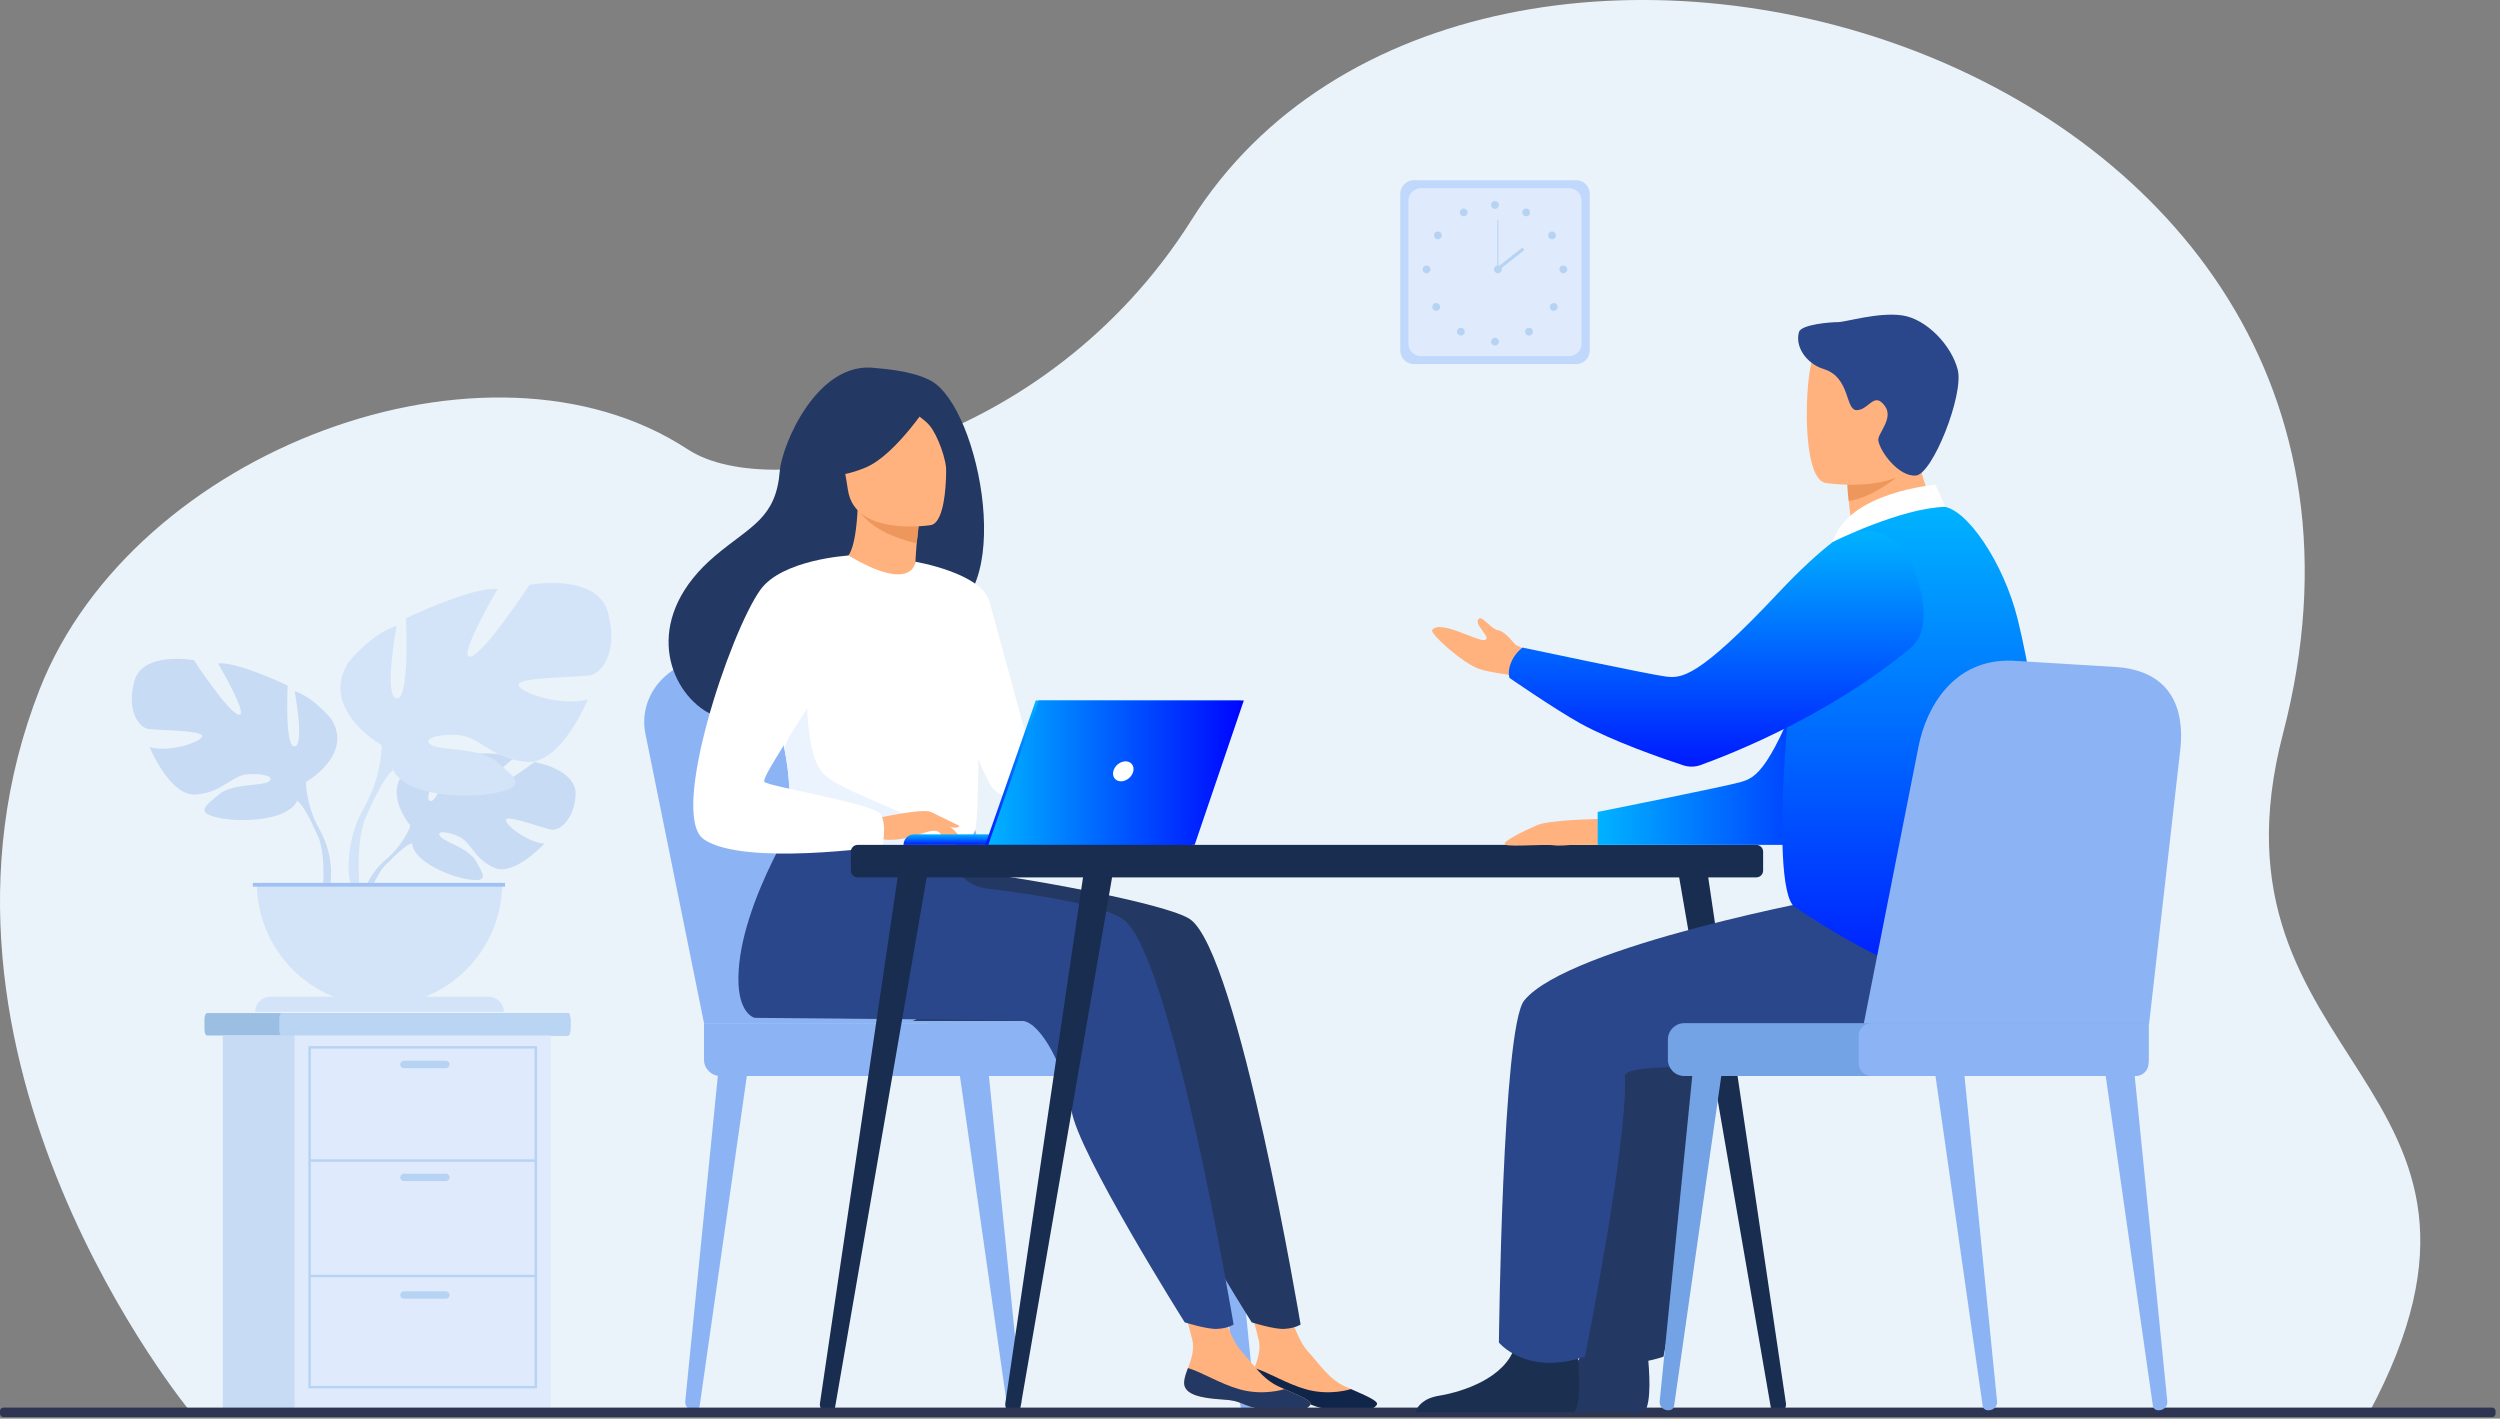 <svg width="430" height="244" viewBox="0 0 430 244" fill="none" xmlns="http://www.w3.org/2000/svg">
<rect x="0" y="0" width="430" height="244" fill="#808080" stroke="none"/>
<path d="M32.898 243.006C32.898 243.006 -18.042 181.644 6.853 118.474C23.08 77.297 83.951 54.734 118.304 77.297C132.934 86.907 179.876 77.621 204.939 37.836C253.643 -39.476 423.623 7.476 392.677 126.177C377.701 183.619 438.254 185.708 407.401 243.127L32.898 243.006Z" fill="#EBF3FA"/>
<path d="M70.603 142.017C70.603 142.017 65.466 136.023 70.287 132.216C70.287 132.216 73.808 130.085 76.68 130.257C76.68 130.257 72.612 137.079 73.928 137.758C75.244 138.436 77.913 129.829 77.913 129.829C77.913 129.829 85.926 129.052 88.504 130.291C88.504 130.291 81.654 135.896 83.097 136.229C84.54 136.563 91.939 131.062 91.939 131.062C91.939 131.062 99.397 132.331 98.999 136.881C98.6 141.43 96.032 142.835 94.902 142.715C93.772 142.594 87.165 140.072 87.021 140.997C86.877 141.923 90.855 144.947 93.64 145.088C93.64 145.088 88.382 150.888 84.887 149.214C81.393 147.54 81.095 144.888 78.917 143.893C76.739 142.898 74.879 142.901 75.779 143.916C76.678 144.931 80.621 145.917 81.866 148.12C83.111 150.324 84.228 151.81 80.613 151.266C76.998 150.722 71.121 148.076 70.862 145.047C70.603 142.017 70.603 142.017 70.603 142.017Z" fill="#C8DBF4"/>
<path d="M95.334 137.005C95.334 137.005 75.077 136.225 70.603 142.017C70.603 142.017 69.614 144.979 66.57 147.678L66.096 148.972C66.096 148.972 69.607 145.27 70.862 145.047C70.861 145.046 68.898 137.87 95.334 137.005Z" fill="#C8DBF4"/>
<path d="M66.57 147.678C66.57 147.678 62.222 150.894 61.92 156.638L62.709 156.71C62.709 156.71 64.098 150.769 66.608 148.446C69.118 146.123 66.57 147.678 66.57 147.678Z" fill="#C8DBF4"/>
<path d="M52.642 134.479C52.642 134.479 60.815 129.901 57.001 123.692C57.001 123.692 53.95 119.878 50.681 118.898C50.681 118.898 52.424 128.16 50.681 128.378C48.937 128.596 49.483 117.917 49.483 117.917C49.483 117.917 40.874 113.776 37.496 114.103C37.496 114.103 42.835 123.146 41.092 122.928C39.348 122.71 33.355 113.558 33.355 113.558C33.355 113.558 24.53 111.923 23.112 117.153C21.696 122.383 23.985 124.999 25.292 125.326C26.599 125.653 34.989 125.544 34.771 126.633C34.553 127.722 28.887 129.467 25.728 128.485C25.728 128.485 29.214 137.093 33.791 136.658C38.368 136.222 39.785 133.39 42.617 133.171C45.451 132.953 47.52 133.717 46.103 134.479C44.687 135.242 39.892 134.728 37.604 136.675C35.315 138.619 33.463 139.819 37.713 140.69C41.963 141.562 49.59 141.017 51.115 137.749C52.642 134.479 52.642 134.479 52.642 134.479Z" fill="#C8DBF4"/>
<path d="M27.144 118.789C27.144 118.789 50.026 126.198 52.642 134.48C52.642 134.48 52.533 138.185 54.821 142.435V144.069C54.821 144.069 52.424 138.512 51.117 137.749C51.115 137.749 56.237 130.557 27.144 118.789Z" fill="#C8DBF4"/>
<path d="M54.82 142.433C54.82 142.433 58.349 147.792 56.337 154.315L55.43 154.071C55.43 154.071 56.312 146.886 54.465 143.272C52.619 139.66 54.82 142.433 54.82 142.433Z" fill="#C8DBF4"/>
<path d="M65.643 128.167C65.643 128.167 54.87 122.135 59.898 113.947C59.898 113.947 63.919 108.92 68.228 107.627C68.228 107.627 65.931 119.836 68.228 120.123C70.526 120.411 69.808 106.335 69.808 106.335C69.808 106.335 81.155 100.876 85.608 101.308C85.608 101.308 78.57 113.229 80.868 112.943C83.165 112.655 91.065 100.59 91.065 100.59C91.065 100.59 102.7 98.435 104.566 105.33C106.434 112.225 103.417 115.672 101.693 116.104C99.969 116.534 88.91 116.391 89.196 117.827C89.484 119.263 96.953 121.562 101.118 120.269C101.118 120.269 96.521 131.616 90.488 131.042C84.456 130.468 82.588 126.733 78.853 126.445C75.118 126.157 72.389 127.163 74.257 128.169C76.124 129.175 82.444 128.499 85.46 131.063C88.475 133.627 90.918 135.207 85.316 136.357C79.713 137.506 69.66 136.787 67.648 132.478C65.643 128.167 65.643 128.167 65.643 128.167Z" fill="#D4E4F8"/>
<path d="M99.253 107.484C99.253 107.484 69.09 117.252 65.643 128.167C65.643 128.167 65.787 133.05 62.77 138.653V140.808C62.77 140.808 65.929 133.482 67.653 132.478C67.654 132.476 60.902 122.997 99.253 107.484Z" fill="#D4E4F8"/>
<path d="M62.77 138.653C62.77 138.653 58.119 145.717 60.771 154.315L61.967 153.994C61.967 153.994 60.805 144.523 63.239 139.76C65.673 134.997 62.77 138.653 62.77 138.653Z" fill="#D4E4F8"/>
<path d="M65.28 172.963C76.934 172.963 86.381 163.515 86.381 151.86H44.178C44.178 163.515 53.626 172.963 65.28 172.963Z" fill="#D4E4F8"/>
<path d="M86.673 174.036H43.886C43.886 172.599 45.052 171.433 46.49 171.433H84.07C85.507 171.433 86.673 172.598 86.673 174.036Z" fill="#D4E4F8"/>
<path d="M86.862 151.86H43.485V152.507H86.862V151.86Z" fill="#9FC1F4"/>
<path d="M174.166 242.567L174.27 242.565C175.123 242.55 175.782 241.852 175.702 241.051L170.013 184.243L165.05 184.685L173.218 241.799C173.281 242.246 173.689 242.576 174.166 242.567Z" fill="#8CB4F4"/>
<path d="M119.396 242.567L119.291 242.565C118.438 242.55 117.78 241.852 117.86 241.051L123.549 184.243L128.512 184.685L120.344 241.799C120.28 242.246 119.871 242.576 119.396 242.567Z" fill="#8CB4F4"/>
<path d="M214.295 242.567L214.399 242.565C215.252 242.55 215.911 241.852 215.83 241.051L210.142 184.243L205.178 184.685L213.347 241.799C213.41 242.246 213.818 242.576 214.295 242.567Z" fill="#8CB4F4"/>
<path d="M121.089 175.981L110.993 126.12C109.696 119.369 115.291 113.196 122.553 113.362L142.026 113.808C148.744 113.961 154.584 118.457 156.451 124.911L171.223 175.981H121.089Z" fill="#8CB4F4"/>
<path d="M127.197 175.981L117.101 126.12C115.805 119.369 121.399 113.196 128.662 113.362L148.135 113.808C154.852 113.961 160.692 118.457 162.56 124.911L177.331 175.981H127.197Z" fill="#8CB4F4"/>
<path d="M123.903 185.075H200.944C202.492 185.075 203.758 183.808 203.758 182.261V178.795C203.758 177.247 202.492 175.981 200.944 175.981H121.089V182.261C121.089 183.808 122.355 185.075 123.903 185.075Z" fill="#8CB4F4"/>
<path d="M160.056 185.075H209.168C210.414 185.075 211.435 184.054 211.435 182.807V178.247C211.435 177 210.414 175.98 209.168 175.98H160.056C158.81 175.98 157.789 177 157.789 178.247V182.807C157.789 184.054 158.81 185.075 160.056 185.075Z" fill="#8CB4F4"/>
<path d="M98.102 175.331V177.032C98.102 177.627 97.91 178.114 97.674 178.114H35.598C35.364 178.114 35.17 177.627 35.17 177.032V175.331C35.17 174.736 35.362 174.25 35.598 174.25H97.675C97.908 174.25 98.102 174.736 98.102 175.331Z" fill="#9ABFE2"/>
<path d="M98.102 175.331V177.032C98.102 177.627 97.925 178.114 97.71 178.114H48.427C48.21 178.114 48.035 177.627 48.035 177.032V175.331C48.035 174.736 48.212 174.25 48.427 174.25H97.708C97.925 174.25 98.102 174.736 98.102 175.331Z" fill="#BAD4F4"/>
<path d="M82.39 178.115H38.32V242.35H82.39V178.115Z" fill="#C8DBF4"/>
<path d="M94.74 178.115H50.67V242.35H94.74V178.115Z" fill="#DFEBFD"/>
<path d="M92.372 238.803H53.039V179.93H92.372V238.803ZM53.464 238.377H91.948V180.354H53.464V238.377Z" fill="#B7D3F3"/>
<path d="M92.16 199.406H53.251V199.83H92.16V199.406Z" fill="#B7D3F3"/>
<path d="M92.16 219.26H53.251V219.684H92.16V219.26Z" fill="#B7D3F3"/>
<path d="M76.694 183.727H69.473C69.124 183.727 68.836 183.44 68.836 183.089C68.836 182.739 69.122 182.451 69.473 182.451H76.694C77.043 182.451 77.331 182.738 77.331 183.089C77.33 183.439 77.043 183.727 76.694 183.727Z" fill="#B7D3F3"/>
<path d="M76.694 203.142H69.473C69.124 203.142 68.836 202.856 68.836 202.504C68.836 202.155 69.122 201.867 69.473 201.867H76.694C77.043 201.867 77.331 202.153 77.331 202.504C77.33 202.856 77.043 203.142 76.694 203.142Z" fill="#B7D3F3"/>
<path d="M76.694 223.383H69.473C69.124 223.383 68.836 223.097 68.836 222.745C68.836 222.395 69.122 222.108 69.473 222.108H76.694C77.043 222.108 77.331 222.394 77.331 222.745C77.33 223.097 77.043 223.383 76.694 223.383Z" fill="#B7D3F3"/>
<path d="M271.108 62.621H243.175C241.892 62.621 240.844 61.571 240.844 60.29V33.327C240.844 32.044 241.893 30.996 243.175 30.996H271.108C272.391 30.996 273.439 32.046 273.439 33.327V60.288C273.441 61.571 272.391 62.621 271.108 62.621Z" fill="#C0D8FB"/>
<path d="M269.898 61.25H244.385C243.214 61.25 242.255 60.291 242.255 59.121V34.496C242.255 33.326 243.214 32.367 244.385 32.367H269.898C271.069 32.367 272.027 33.326 272.027 34.496V59.122C272.027 60.293 271.069 61.25 269.898 61.25Z" fill="#DFEBFD"/>
<path d="M257.141 35.928C257.514 35.928 257.816 35.625 257.816 35.252C257.816 34.879 257.514 34.577 257.141 34.577C256.768 34.577 256.465 34.879 256.465 35.252C256.465 35.625 256.768 35.928 257.141 35.928Z" fill="#B7D3F3"/>
<path d="M261.915 36.206C262.096 35.881 262.507 35.763 262.832 35.944C263.158 36.126 263.276 36.537 263.094 36.862C262.913 37.188 262.502 37.306 262.177 37.124C261.851 36.944 261.733 36.534 261.915 36.206Z" fill="#B7D3F3"/>
<path d="M266.583 39.916C266.896 39.714 267.314 39.803 267.516 40.117C267.717 40.431 267.628 40.849 267.314 41.05C267.001 41.252 266.583 41.162 266.381 40.849C266.18 40.535 266.269 40.117 266.583 39.916Z" fill="#B7D3F3"/>
<path d="M268.895 45.656C269.268 45.656 269.571 45.959 269.571 46.331C269.571 46.704 269.268 47.007 268.895 47.007C268.523 47.007 268.22 46.704 268.22 46.331C268.22 45.957 268.521 45.656 268.895 45.656Z" fill="#B7D3F3"/>
<path d="M267.714 52.317C267.977 52.581 267.977 53.008 267.714 53.271C267.45 53.535 267.023 53.535 266.76 53.271C266.496 53.008 266.496 52.581 266.76 52.317C267.023 52.053 267.45 52.053 267.714 52.317Z" fill="#B7D3F3"/>
<path d="M263.475 56.568C263.738 56.832 263.738 57.259 263.475 57.523C263.211 57.786 262.784 57.786 262.52 57.523C262.257 57.259 262.257 56.832 262.52 56.568C262.782 56.305 263.211 56.305 263.475 56.568Z" fill="#B7D3F3"/>
<path d="M256.467 58.758C256.467 58.386 256.77 58.083 257.142 58.083C257.515 58.083 257.818 58.386 257.818 58.758C257.818 59.131 257.515 59.434 257.142 59.434C256.768 59.434 256.467 59.133 256.467 58.758Z" fill="#B7D3F3"/>
<path d="M252.347 36.206C252.165 35.881 251.755 35.763 251.429 35.944C251.104 36.126 250.985 36.537 251.167 36.862C251.349 37.188 251.759 37.306 252.085 37.124C252.411 36.944 252.527 36.534 252.347 36.206Z" fill="#B7D3F3"/>
<path d="M247.679 39.916C247.366 39.714 246.948 39.803 246.746 40.117C246.545 40.431 246.634 40.849 246.948 41.05C247.261 41.252 247.679 41.162 247.881 40.849C248.082 40.535 247.993 40.117 247.679 39.916Z" fill="#B7D3F3"/>
<path d="M245.366 45.656C244.994 45.656 244.691 45.959 244.691 46.331C244.691 46.704 244.994 47.007 245.366 47.007C245.739 47.007 246.042 46.704 246.042 46.331C246.042 45.957 245.739 45.656 245.366 45.656Z" fill="#B7D3F3"/>
<path d="M246.548 52.317C246.284 52.581 246.284 53.008 246.548 53.271C246.811 53.535 247.238 53.535 247.502 53.271C247.765 53.008 247.765 52.581 247.502 52.317C247.238 52.053 246.811 52.053 246.548 52.317Z" fill="#B7D3F3"/>
<path d="M251.264 57.721C251.637 57.721 251.94 57.419 251.94 57.045C251.94 56.672 251.637 56.37 251.264 56.37C250.891 56.37 250.589 56.672 250.589 57.045C250.589 57.419 250.891 57.721 251.264 57.721Z" fill="#B7D3F3"/>
<path d="M256.959 46.33C256.959 45.957 257.262 45.654 257.634 45.654C258.007 45.654 258.31 45.957 258.31 46.33C258.31 46.703 258.007 47.005 257.634 47.005C257.262 47.005 256.959 46.704 256.959 46.33Z" fill="#B7D3F3"/>
<path d="M257.727 37.895H257.542V46.331H257.727V37.895Z" fill="#B7D3F3"/>
<path d="M261.855 42.583L257.382 46.094L257.724 46.529L262.196 43.018L261.855 42.583Z" fill="#B7D3F3"/>
<path d="M188.203 165.546C184.035 172.799 178.793 175.599 178.793 175.599H156.984C156.984 175.599 191.382 160.013 188.203 165.546Z" fill="#233862"/>
<path d="M215.1 237.612C214.864 239.901 218.048 240.492 221.739 240.716C225.43 240.94 224.306 241.684 229.357 242.654C234.408 243.625 236.452 242.262 236.826 241.582C237.159 240.979 234.816 240.005 232.32 238.906C232.005 238.768 231.691 238.627 231.376 238.486C228.567 237.216 227.011 234.667 224.836 232.296C222.776 230.052 220.873 222.913 220.873 222.913L214.011 221.372C214.011 221.372 215.874 227.798 216.515 230.539C216.892 232.152 216.291 233.944 215.759 235.307C215.473 236.048 215.184 236.807 215.1 237.612Z" fill="#FFB27D"/>
<path d="M221.739 240.716C225.43 240.94 224.306 241.684 229.357 242.654C234.408 243.625 236.452 242.262 236.826 241.582C237.159 240.979 234.816 240.005 232.32 238.906L232.28 238.948C232.28 238.948 228.709 240.119 224.614 238.957C221.275 238.012 218.06 235.977 215.759 235.306C215.473 236.048 215.184 236.807 215.102 237.612C214.866 239.901 218.048 240.492 221.739 240.716Z" fill="#0F2549"/>
<path d="M204.704 158.115C201.012 155.522 176.588 150.901 164.124 149.564L150.348 137.605C150.348 137.605 138.622 154.972 138.528 168.26C138.484 174.456 141.337 175.071 141.339 175.072C141.339 175.072 185.501 175.4 187.438 175.599C190.607 175.927 194.787 183.821 195.83 191.01C196.875 198.2 215.291 227.442 215.291 227.442C215.291 227.442 219.132 228.672 220.907 228.569C222.817 228.457 223.702 227.818 223.702 227.818C223.702 227.818 213.032 163.963 204.704 158.115Z" fill="#233862"/>
<path d="M203.677 237.612C203.441 239.901 206.625 240.492 210.316 240.716C214.007 240.94 212.883 241.684 217.934 242.654C222.985 243.625 225.029 242.262 225.403 241.582C225.736 240.979 223.393 240.005 220.897 238.906C220.583 238.768 220.268 238.627 219.953 238.486C217.144 237.216 215.588 234.667 213.413 232.296C211.353 230.052 209.45 222.913 209.45 222.913L202.587 221.372C202.587 221.372 204.45 227.798 205.091 230.539C205.468 232.152 204.866 233.944 204.335 235.307C204.049 236.048 203.761 236.807 203.677 237.612Z" fill="#FFB27D"/>
<path d="M210.316 240.716C214.007 240.94 212.883 241.684 217.934 242.654C222.985 243.625 225.029 242.262 225.403 241.582C225.736 240.979 223.393 240.005 220.897 238.906L220.857 238.948C220.857 238.948 217.286 240.119 213.191 238.957C209.852 238.012 206.637 235.977 204.336 235.306C204.05 236.048 203.761 236.807 203.679 237.612C203.443 239.901 206.625 240.492 210.316 240.716Z" fill="#233862"/>
<path d="M193.181 158.115C189.974 155.863 180.326 154.117 169.677 152.82C166.732 152.461 164.315 150.321 163.596 147.443L138.825 137.605C138.825 137.605 127.099 154.972 127.005 168.26C126.961 174.456 129.814 175.071 129.816 175.072C129.816 175.072 173.978 175.4 175.915 175.599C179.084 175.927 183.264 183.821 184.308 191.01C185.353 198.2 203.768 227.442 203.768 227.442C203.768 227.442 207.609 228.672 209.384 228.569C211.294 228.457 212.179 227.818 212.179 227.818C212.179 227.818 201.507 163.963 193.181 158.115Z" fill="#2B478B"/>
<path d="M160.035 65.444C156.632 63.657 151.452 63.414 150.61 63.302C140.541 61.95 134.481 76.581 134.123 81.014C133.466 89.185 129.143 90.431 123.059 95.549C110.859 105.811 114.437 117.735 121.109 122.165C125.112 124.823 132.167 122.165 132.167 122.165C132.266 122.235 151.462 111.434 160.924 106.224C175.109 104.207 168.709 69.998 160.035 65.444Z" fill="#233862"/>
<path d="M157.934 101.19C157.978 101.212 153.46 103.268 150.198 102.189C147.129 101.179 144.427 96.559 144.469 96.552C145.801 96.36 147.155 95.045 147.533 87.26L148.123 87.408L158.039 89.915C158.039 89.915 157.646 93.056 157.484 96.026C157.349 98.521 157.378 100.894 157.934 101.19Z" fill="#FFB27D"/>
<path d="M158.04 89.915C158.04 89.915 158.04 90.562 157.669 93.483C152.061 92.069 149.589 90.209 147.844 88.081L158.04 89.915Z" fill="#ED975D"/>
<path d="M160.156 90.31C160.156 90.31 147.044 92.446 145.84 84.26C144.636 76.073 142.134 70.836 150.454 69.126C158.775 67.418 160.865 70.301 161.931 72.935C162.997 75.57 163.535 89.544 160.156 90.31Z" fill="#FFB27D"/>
<path d="M160.168 68.784C160.168 68.784 154.214 78.183 148.898 80.409C143.582 82.636 140.971 81.506 140.971 81.506C140.971 81.506 143.39 77.839 144.02 72.915C144.206 71.464 145.151 70.219 146.51 69.676C150.323 68.147 157.702 65.738 160.168 68.784Z" fill="#233862"/>
<path d="M154.938 69.692C154.938 69.692 158.428 71.481 159.865 73.159C161.253 74.777 162.855 79.169 162.74 81.141C162.74 81.141 164.462 71.69 160.875 68.441C157.072 64.996 154.938 69.692 154.938 69.692Z" fill="#233862"/>
<path d="M168.424 121.188C168.026 147.842 168.315 142.271 165.399 144.8C164.697 145.409 162.722 145.773 160.123 145.944C151.95 146.486 137.584 145.14 137.037 143.63C135.152 138.404 136.483 136.781 134.911 128.779C134.747 127.928 134.544 127.007 134.307 126.004C132.995 120.51 131.72 118.639 136.371 109.812C140.591 101.815 145.551 95.319 145.946 95.552C157.077 102.16 157.459 96.622 157.459 96.622C157.459 96.622 168.619 108.188 168.424 121.188Z" fill="white"/>
<path d="M157.457 96.622C157.457 96.622 168.85 98.553 170.195 103.484C171.54 108.416 179.455 137.406 179.455 137.406C179.455 137.406 173.633 138.453 170.943 135.763C168.253 133.073 161.583 110.807 161.583 110.807L157.457 96.622Z" fill="white"/>
<path d="M160.123 145.944C151.95 146.486 137.584 145.14 137.037 143.63C135.152 138.404 136.483 136.781 134.911 128.779L138.853 117.679C138.853 117.679 138.202 130.039 141.846 133.291C145.487 136.541 156.771 139.568 158.543 142.283C159.397 143.587 159.959 144.894 160.123 145.944Z" fill="#EBF3FF"/>
<path d="M150.76 140.746C150.76 140.746 158.823 138.951 160.123 139.666C161.424 140.381 164.603 142.987 165.001 143.895C165.399 144.802 162.105 143.207 161.033 142.919C160.339 142.733 158.513 143.368 157.608 143.669C153.804 144.938 151.471 144.285 151.471 144.285L150.76 140.746Z" fill="#FFB27D"/>
<path d="M145.945 95.552C145.945 95.552 134.534 96.219 130.785 101.447C125.51 108.805 115.044 140.164 121.042 144.346C127.797 149.056 151.783 145.579 151.783 145.579C151.783 145.579 152.582 141.849 151.471 140.043C150.361 138.238 132.312 135.322 131.479 134.489C130.646 133.656 141.892 118.245 141.892 115.746C141.892 113.247 145.945 95.552 145.945 95.552Z" fill="white"/>
<path d="M160.513 141.911C160.513 141.911 162.202 144.09 162.757 144.351C163.311 144.611 163.668 144.546 163.668 144.546L162.529 142.497L160.513 141.911Z" fill="#FFB27D"/>
<path d="M160.123 139.666L165.034 142.051C165.034 142.051 164.825 142.394 164.221 142.367C163.617 142.339 162.09 141.78 162.09 141.78L160.123 139.666Z" fill="#FFB27D"/>
<path d="M178.217 145.32H155.405C155.405 144.316 156.22 143.501 157.224 143.501H178.217V145.32V145.32Z" fill="url(#paint0_linear)"/>
<path d="M178.151 120.476H213.421L204.96 145.32H169.463L178.151 120.476Z" fill="url(#paint1_linear)"/>
<path d="M213.94 120.475L205.48 145.32H169.983L178.672 120.475H213.94Z" fill="url(#paint2_linear)"/>
<path d="M194.925 132.669C194.705 133.618 193.758 134.388 192.809 134.388C191.859 134.388 191.267 133.618 191.487 132.669C191.706 131.719 192.653 130.95 193.602 130.95C194.552 130.95 195.144 131.719 194.925 132.669Z" fill="white"/>
<path d="M147.52 150.91H302.081C302.731 150.91 303.258 150.383 303.258 149.733V146.498C303.258 145.849 302.731 145.321 302.081 145.321H147.52C146.87 145.321 146.343 145.849 146.343 146.498V149.733C146.343 150.383 146.87 150.91 147.52 150.91Z" fill="#182D4F"/>
<path d="M305.865 242.983L305.931 242.976C306.723 242.877 307.284 242.171 307.184 241.397L293.41 148.166L288.368 148.31L304.574 242.046C304.677 242.645 305.247 243.059 305.865 242.983Z" fill="#182D4F"/>
<path d="M142.344 242.983L142.278 242.976C141.486 242.877 140.925 242.171 141.025 241.397L154.799 148.166L159.841 148.31L143.635 242.046C143.532 242.645 142.962 243.059 142.344 242.983Z" fill="#182D4F"/>
<path d="M174.229 242.983L174.163 242.976C173.371 242.877 172.81 242.171 172.91 241.397L186.684 148.166L191.726 148.31L175.52 242.046C175.417 242.645 174.847 243.059 174.229 242.983Z" fill="#182D4F"/>
<path d="M428.647 243.751H0.586C0.265 243.751 0.001 243.488 0.001 243.166V242.688C0.001 242.367 0.265 242.103 0.586 242.103H428.647C428.968 242.103 429.232 242.367 429.232 242.688V243.166C429.232 243.488 428.968 243.751 428.647 243.751Z" fill="#2E3552"/>
<path d="M255.487 242.907H282.819C284.134 241.303 283.649 235.384 283.45 233.45C283.41 233.061 283.381 232.834 283.381 232.834C283.381 232.834 274.048 225.369 272.765 231.085C272.726 231.263 272.679 231.439 272.627 231.612C271.013 236.958 263.767 239.388 259.584 240.065C256.863 240.508 255.859 241.921 255.487 242.907Z" fill="#233862"/>
<path d="M330.065 154.098C329.079 154.098 283.247 162.703 275.667 172.087C271.881 176.775 271.317 230.915 271.317 230.915C271.317 230.915 276.002 236.723 286.121 233.35C286.121 233.35 293.539 196.308 292.992 185.075C292.841 181.968 324.306 184.625 330.065 183.134C335.823 181.644 349.895 169.116 346.795 163.013C343.693 156.91 330.065 154.098 330.065 154.098Z" fill="#233862"/>
<path d="M275.862 140.841C275.862 140.841 266.617 140.966 264.432 141.903C262.246 142.841 257.81 144.991 258.998 145.321C260.185 145.652 265.848 145.185 267.072 145.373C268.296 145.561 269.804 145.321 270.554 145.321C271.303 145.321 274.799 145.321 274.799 145.321L275.862 140.841Z" fill="#FFB27D"/>
<path d="M265.054 118.656C265.054 118.656 261.902 116.404 258.842 115.966C257.095 115.716 255.399 115.405 254.374 115.043C251.549 114.048 245.898 108.967 246.327 108.372C247.697 106.462 254.295 110.504 255.446 110.07C256.597 109.635 253.233 107.243 254.402 106.401C255.014 105.962 256.444 108.164 257.612 108.385C259.193 108.685 260.429 110.918 260.906 111.034C261.833 111.262 265.892 114.28 265.892 114.28L265.054 118.656Z" fill="#FFB27D"/>
<path d="M325.5 92.353C325.5 92.353 318.463 94.534 311.529 113.627C304.595 132.72 301.963 133.752 299.443 134.5C296.923 135.248 274.801 139.654 274.801 139.654V145.32H308.886C308.886 145.32 321.668 133.161 325.5 124.976C329.332 116.791 325.5 92.353 325.5 92.353Z" fill="url(#paint3_linear)"/>
<path d="M243.408 242.907H270.739C272.053 241.303 271.569 235.384 271.37 233.45C271.329 233.061 271.3 232.834 271.3 232.834C271.3 232.834 261.968 225.369 260.685 231.085C260.645 231.263 260.598 231.439 260.547 231.612C258.932 236.958 251.687 239.388 247.503 240.065C244.785 240.508 243.779 241.921 243.408 242.907Z" fill="#1B3051"/>
<path d="M316.559 154.098C315.572 154.098 269.742 162.703 262.161 172.087C258.375 176.775 257.812 230.915 257.812 230.915C257.812 230.915 262.498 236.723 272.615 233.35C272.615 233.35 280.034 196.308 279.487 185.075C279.335 181.968 310.801 184.625 316.559 183.134C322.318 181.644 336.39 169.116 333.289 163.013C330.187 156.91 316.559 154.098 316.559 154.098Z" fill="#2B478B"/>
<path d="M319.428 98.404C322.725 98.132 326.181 97.253 329.17 96.284C332.905 95.072 335.914 93.3 333.975 89.888C332.188 86.742 329.294 79.714 329.489 73.892L322.54 79.493L317.819 83.296C317.819 83.296 317.839 85.539 318.355 89.47C318.449 90.186 318.56 90.96 318.69 91.786C318.795 92.454 318.489 93.12 317.915 93.476C317.878 93.499 317.844 93.52 317.809 93.543C315.46 95.016 316.665 98.632 319.428 98.404Z" fill="#FFB27D"/>
<path d="M317.818 82.369C317.818 82.369 317.577 83.184 317.992 86.191C322.201 85.505 326.134 82.147 326.134 82.147C323.991 81.559 323.213 79.243 321.616 79.46L317.818 82.369Z" fill="#ED975D"/>
<path d="M313.925 83.055C313.925 83.055 330.113 85.745 331.634 75.637C333.153 65.53 336.267 59.071 325.995 56.926C315.723 54.781 313.13 58.336 311.803 61.586C310.474 64.837 309.753 82.095 313.925 83.055Z" fill="#FFB27D"/>
<path d="M309.421 57.114C308.726 59.548 310.586 62.512 313.709 63.489C318.345 64.937 317.319 70.624 319.407 70.547C321.492 70.469 322.334 67.278 324.197 69.827C325.786 72.002 322.875 74.58 323.075 75.773C323.419 77.821 326.627 82.01 329.516 81.8C332.406 81.589 337.815 67.854 336.733 63.604C335.652 59.354 331.325 54.872 327.229 54.254C323.134 53.636 317.447 55.404 316.134 55.404C314.82 55.404 309.797 55.799 309.421 57.114Z" fill="#2B478B"/>
<path d="M347.01 106.382C344.67 96.964 338.203 87.083 333.83 87.09C326.378 87.104 315.667 89.071 311.343 99.74C308.158 107.598 303.909 152.797 308.711 156.011C319.687 163.36 345.13 178.361 349.65 163.063C353.792 149.046 351.07 122.725 347.01 106.382Z" fill="url(#paint4_linear)"/>
<path d="M328.912 97.009C326.787 91.48 319.931 89.568 315.255 93.206C312.726 95.174 309.63 97.976 305.889 101.959C291.984 116.767 289.157 116.675 286.546 116.369C283.935 116.063 261.871 111.38 261.871 111.38C261.871 111.38 260.741 112.213 260.076 113.561C259.188 115.36 259.635 116.587 259.635 116.587C258.77 116.028 267.456 122.015 271.779 124.402C277.489 127.554 286.092 130.51 289.518 131.633C290.489 131.951 291.537 131.936 292.499 131.589C297.585 129.756 314.663 123.075 328.567 111.486C332.229 108.429 330.883 102.136 328.912 97.009Z" fill="url(#paint5_linear)"/>
<path d="M334.58 87.181L332.892 83.381C332.892 83.381 317.792 84.612 315.254 93.206C315.255 93.206 326.96 87.365 334.58 87.181Z" fill="white"/>
<path d="M371.242 242.567L371.346 242.565C372.199 242.55 372.858 241.852 372.777 241.051L367.089 184.243L362.125 184.685L370.293 241.799C370.357 242.246 370.764 242.576 371.242 242.567Z" fill="#8CB4F4"/>
<path d="M341.963 242.567L342.068 242.565C342.92 242.55 343.579 241.852 343.499 241.051L337.812 184.243L332.848 184.685L341.017 241.799C341.079 242.246 341.486 242.576 341.963 242.567Z" fill="#8CB4F4"/>
<path d="M286.999 242.567L286.895 242.565C286.042 242.55 285.383 241.852 285.463 241.051L291.152 184.243L296.115 184.685L287.947 241.799C287.885 242.246 287.476 242.576 286.999 242.567Z" fill="#73A2E5"/>
<path d="M369.635 176.196L375.033 128.75C375.74 121.914 373.453 115.218 363.585 114.7L346.227 113.642C335.938 113.218 331.295 121.78 329.992 128.372L319.687 180.526L369.635 176.196Z" fill="#8CB4F4"/>
<path d="M366.733 185.075H289.692C288.144 185.075 286.878 183.808 286.878 182.261V178.795C286.878 177.247 288.144 175.981 289.692 175.981H369.547V182.261C369.547 183.808 368.281 185.075 366.733 185.075Z" fill="#73A2E5"/>
<path d="M367.361 185.075H321.872C320.67 185.075 319.687 184.092 319.687 182.889V178.167C319.687 176.964 320.67 175.981 321.872 175.981H369.547V182.889C369.547 184.09 368.564 185.075 367.361 185.075Z" fill="#8CB4F4"/>
<defs>
<linearGradient id="paint0_linear" x1="166.811" y1="143.501" x2="166.811" y2="145.32" gradientUnits="userSpaceOnUse">
<stop stop-color="#00B3FF"/>
<stop offset="1" stop-color="#001AFF"/>
</linearGradient>
<linearGradient id="paint1_linear" x1="191.442" y1="120.476" x2="191.442" y2="145.32" gradientUnits="userSpaceOnUse">
<stop stop-color="#00B3FF"/>
<stop offset="1" stop-color="#001AFF"/>
</linearGradient>
<linearGradient id="paint2_linear" x1="169.983" y1="145.32" x2="213.94" y2="145.32" gradientUnits="userSpaceOnUse">
<stop stop-color="#00B3FF"/>
<stop offset="1" stop-color="#0004FF"/>
</linearGradient>
<linearGradient id="paint3_linear" x1="274.801" y1="145.32" x2="327.203" y2="145.32" gradientUnits="userSpaceOnUse">
<stop stop-color="#00B3FF"/>
<stop offset="1" stop-color="#0004FF"/>
</linearGradient>
<linearGradient id="paint4_linear" x1="329.132" y1="87.09" x2="329.132" y2="169.686" gradientUnits="userSpaceOnUse">
<stop stop-color="#00B3FF"/>
<stop offset="1" stop-color="#001AFF"/>
</linearGradient>
<linearGradient id="paint5_linear" x1="295.195" y1="91.343" x2="295.195" y2="131.861" gradientUnits="userSpaceOnUse">
<stop stop-color="#00B3FF"/>
<stop offset="1" stop-color="#001AFF"/>
</linearGradient>
</defs>
</svg>

